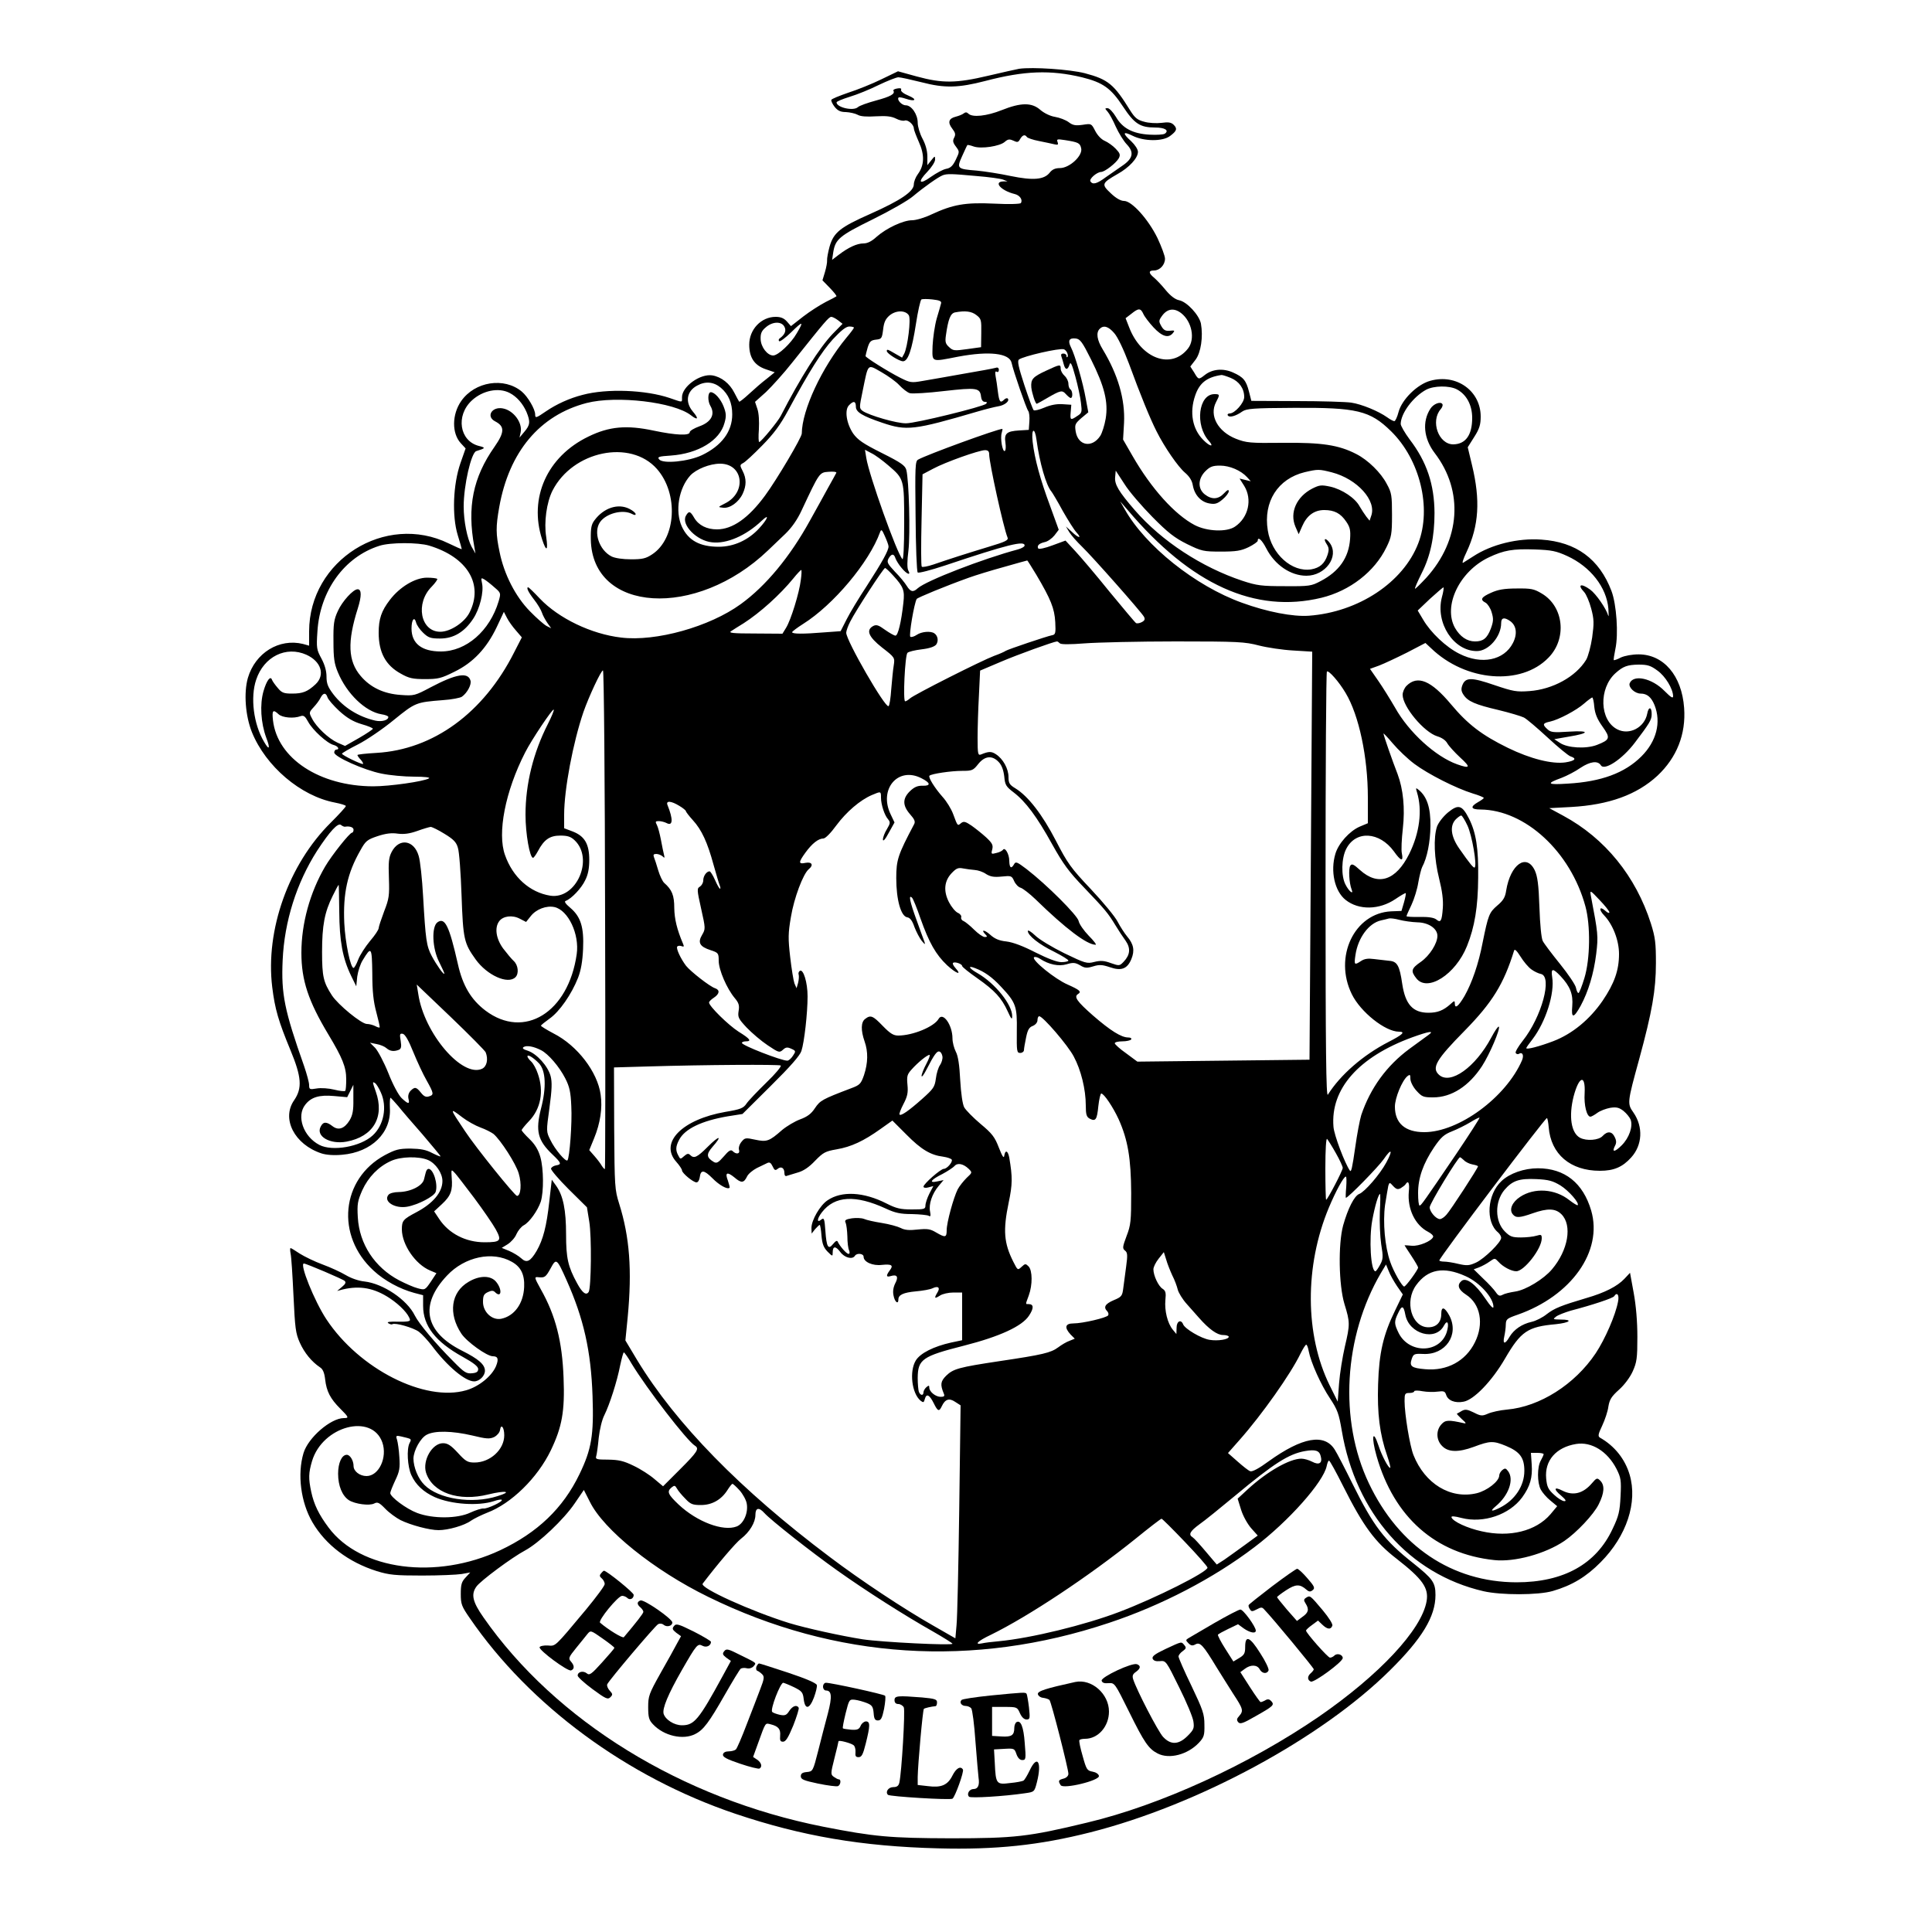 <?xml version="1.0" standalone="no"?>
<!DOCTYPE svg PUBLIC "-//W3C//DTD SVG 20010904//EN"
 "http://www.w3.org/TR/2001/REC-SVG-20010904/DTD/svg10.dtd">
<svg version="1.0" xmlns="http://www.w3.org/2000/svg"
 width="1000pt" height="1000pt" viewBox="0 0 1000 1000"
 preserveAspectRatio="xMidYMid meet">
<g transform="translate(0,1000) scale(0.1,-0.1)"
fill="#000000" stroke="none">
<path d="M5275 9644 c-16 -3 -88 -19 -160 -36 -165 -39 -237 -40 -369 -4 l-98
27 -87 -42 c-47 -23 -124 -54 -171 -69 -46 -16 -86 -32 -87 -37 -2 -5 6 -22
17 -36 16 -20 31 -27 58 -27 20 -1 48 -7 61 -14 15 -9 47 -11 95 -8 54 3 80 0
104 -12 17 -9 37 -13 45 -10 16 6 47 -21 47 -41 0 -7 12 -38 26 -70 30 -66 29
-120 -5 -166 -12 -16 -21 -40 -21 -53 0 -37 -68 -83 -225 -153 -156 -69 -190
-96 -211 -169 -8 -29 -14 -62 -13 -71 1 -10 -4 -37 -11 -61 l-13 -43 38 -39
c21 -22 37 -41 34 -44 -2 -2 -27 -15 -55 -29 -29 -15 -81 -48 -116 -75 l-64
-50 -21 24 c-15 17 -32 24 -58 24 -75 0 -137 -65 -137 -144 0 -67 27 -107 85
-127 l47 -16 -42 -34 c-24 -18 -64 -53 -91 -78 -26 -24 -49 -42 -51 -40 -2 2
-13 23 -25 46 -24 48 -67 82 -114 90 -63 10 -157 -58 -157 -113 0 -29 6 -28
-64 -4 -124 42 -325 50 -451 16 -67 -17 -135 -48 -189 -85 -51 -35 -56 -37
-56 -16 0 27 -38 92 -69 118 -91 76 -243 53 -314 -49 -48 -69 -49 -167 -2
-218 l25 -27 -27 -77 c-38 -110 -44 -272 -14 -371 12 -38 21 -71 21 -73 0 -2
-30 11 -67 29 -328 161 -723 -87 -723 -455 l0 -74 -32 9 c-123 30 -247 -46
-285 -176 -22 -77 -13 -196 21 -281 72 -177 252 -330 429 -364 31 -6 57 -14
57 -18 0 -5 -35 -43 -78 -86 -218 -216 -339 -556 -303 -851 14 -114 32 -176
95 -328 57 -138 61 -195 19 -257 -68 -96 1 -230 141 -276 25 -8 64 -11 107 -7
152 13 255 114 247 242 -1 30 0 54 4 53 3 -2 21 -22 40 -44 18 -23 75 -89 126
-147 50 -59 92 -109 92 -112 0 -3 -19 5 -43 17 -32 17 -59 22 -112 23 -61 0
-78 -5 -133 -34 -227 -123 -256 -417 -58 -598 56 -52 136 -95 210 -115 l46
-12 0 -55 c0 -104 64 -186 205 -264 56 -31 80 -50 80 -63 0 -14 -8 -20 -32
-22 -29 -3 -41 5 -95 60 -95 95 -180 197 -201 239 -40 82 -164 165 -260 176
-31 3 -70 17 -97 33 -25 15 -79 40 -120 55 -41 15 -94 41 -118 56 -24 16 -45
29 -48 29 -3 0 -3 -12 0 -28 4 -15 10 -113 15 -217 8 -170 11 -196 33 -245 24
-53 61 -98 104 -127 15 -9 23 -28 27 -63 7 -62 27 -100 78 -151 45 -45 46 -49
19 -49 -68 0 -185 -101 -209 -181 -33 -110 -14 -255 46 -358 68 -117 187 -207
333 -253 65 -20 96 -23 235 -23 88 0 180 4 205 8 l44 8 -24 -26 c-21 -22 -25
-37 -25 -85 0 -53 4 -64 47 -126 310 -452 814 -823 1374 -1012 345 -116 655
-169 1050 -179 298 -8 524 16 788 83 556 141 1195 486 1550 838 167 165 236
279 236 390 0 65 -14 84 -114 164 -152 120 -207 193 -316 413 -39 79 -80 158
-91 175 -53 86 -168 66 -343 -60 -49 -36 -84 -55 -95 -51 -9 3 -38 26 -65 50
l-50 44 60 68 c116 131 265 342 315 446 13 26 26 47 30 47 4 0 10 -16 13 -34
11 -58 63 -174 110 -244 39 -59 46 -79 61 -167 72 -427 349 -742 733 -831 91
-21 284 -21 359 1 100 29 174 74 248 149 135 136 192 310 150 453 -24 81 -78
149 -154 192 -11 7 -9 18 12 62 14 30 29 74 32 99 6 36 16 52 55 87 28 25 57
64 71 95 21 47 24 68 24 178 0 81 -7 162 -19 228 l-19 104 -29 -31 c-37 -39
-101 -72 -198 -100 -128 -38 -164 -52 -204 -83 -21 -17 -56 -35 -79 -40 -49
-11 -91 -39 -114 -78 -23 -40 -36 -38 -27 2 4 18 8 46 8 63 1 27 6 31 61 50
279 98 442 329 381 539 -42 143 -137 219 -276 219 -71 0 -146 -26 -188 -66
-75 -69 -84 -212 -18 -266 9 -8 16 -20 16 -28 0 -23 -87 -108 -130 -128 -35
-16 -47 -17 -91 -7 -28 7 -61 12 -75 12 -13 0 -24 3 -24 6 0 15 549 740 557
737 3 -2 7 -23 9 -47 11 -140 112 -226 265 -226 72 0 117 19 162 69 58 64 63
158 12 232 -33 47 -33 50 30 279 66 243 86 355 86 495 0 103 -3 132 -26 205
-78 244 -237 441 -454 558 l-72 39 113 6 c195 11 340 63 447 162 100 94 148
215 138 351 -12 167 -106 277 -236 277 -33 0 -71 -7 -91 -16 -18 -10 -35 -15
-37 -14 -2 2 2 28 8 57 17 78 6 232 -20 301 -63 166 -183 254 -363 266 -121 9
-259 -25 -353 -87 -22 -14 -45 -29 -52 -33 -7 -4 1 21 18 56 64 137 72 268 28
450 l-22 92 34 54 c27 42 33 64 33 105 0 133 -126 223 -261 185 -67 -18 -147
-97 -164 -161 -7 -27 -17 -48 -22 -48 -5 0 -22 9 -37 20 -45 32 -132 68 -186
76 -27 4 -154 8 -283 8 l-234 1 -12 47 c-15 59 -29 76 -83 100 -51 23 -107 18
-146 -13 -32 -25 -33 -25 -55 13 l-20 31 27 35 c28 37 40 119 28 187 -9 44
-72 113 -113 121 -20 4 -44 22 -69 52 -21 26 -49 55 -61 65 -29 24 -29 37 0
37 30 0 57 29 57 61 0 14 -18 62 -39 107 -48 98 -133 192 -173 192 -17 0 -42
14 -69 40 -49 46 -47 52 35 99 61 34 106 83 106 115 0 13 -15 36 -35 55 -47
42 -44 54 8 28 58 -29 155 -30 193 -1 35 26 39 38 19 58 -13 13 -28 15 -64 10
-25 -3 -66 -1 -89 6 -35 9 -48 20 -72 58 -84 136 -114 161 -235 193 -78 20
-270 33 -340 23z m325 -44 c109 -27 150 -56 213 -152 58 -88 88 -108 165 -108
52 0 75 -15 51 -32 -8 -5 -43 -7 -79 -5 -87 5 -140 33 -174 92 -15 25 -34 45
-43 45 -15 0 -15 -1 0 -18 9 -10 28 -45 42 -77 15 -33 40 -74 57 -92 39 -41
33 -73 -23 -111 -22 -15 -60 -42 -85 -59 -47 -35 -68 -40 -80 -22 -8 13 33 48
55 49 19 0 78 46 92 71 9 18 6 26 -16 49 -15 16 -41 34 -57 41 -17 7 -37 28
-49 51 -20 39 -20 39 -65 32 -37 -5 -51 -3 -73 14 -15 11 -46 23 -70 27 -25 4
-56 19 -76 36 -44 39 -100 39 -200 -1 -78 -31 -152 -39 -173 -18 -8 8 -15 8
-24 1 -7 -6 -26 -13 -41 -17 -37 -9 -43 -30 -18 -62 16 -21 18 -30 10 -46 -9
-16 -7 -26 9 -47 19 -26 19 -26 -1 -68 -15 -31 -27 -43 -50 -47 -16 -3 -51
-22 -78 -41 -61 -44 -72 -29 -19 26 22 23 40 51 40 63 0 20 -1 20 -20 -4 l-20
-25 0 45 c0 29 -9 62 -25 92 -14 26 -25 63 -25 83 0 43 -32 90 -62 90 -21 0
-47 29 -37 40 3 3 20 0 37 -6 50 -17 62 -4 14 16 -25 10 -41 23 -38 30 3 8 -4
10 -20 7 -13 -2 -22 -7 -20 -11 11 -17 -15 -31 -89 -51 -44 -12 -87 -27 -95
-35 -24 -21 -110 -1 -110 25 0 5 30 17 68 29 37 11 104 38 150 61 46 22 92 40
102 40 11 0 65 -12 121 -26 119 -31 190 -29 329 7 202 53 337 58 500 19z
m-285 -309 c3 -5 31 -15 63 -21 31 -6 67 -14 80 -17 18 -4 21 -2 16 12 -6 15
-2 16 37 10 70 -11 79 -15 85 -42 10 -38 -60 -103 -110 -103 -24 0 -40 -7 -53
-24 -29 -36 -85 -41 -202 -17 -56 12 -134 24 -175 28 -103 8 -105 11 -76 75
13 29 25 55 27 57 1 2 16 -1 32 -7 39 -14 137 1 162 24 16 14 24 15 44 6 21
-10 26 -9 35 8 12 21 25 26 35 11z m-262 -202 c65 -5 128 -14 140 -19 l22 -9
-22 0 c-53 -2 -11 -48 58 -65 27 -6 44 -30 33 -47 -3 -5 -61 -7 -138 -3 -150
7 -213 -4 -325 -56 -35 -17 -80 -30 -100 -30 -46 0 -133 -41 -183 -85 -26 -24
-48 -35 -69 -35 -33 0 -77 -20 -128 -59 l-34 -26 6 40 c11 67 32 85 205 170
89 44 184 98 210 121 51 43 128 98 152 107 22 8 44 8 173 -4z m-182 -659 c-2
-8 -12 -44 -23 -80 -10 -36 -19 -99 -21 -140 -2 -87 -11 -84 133 -56 160 30
265 18 276 -32 9 -43 76 -236 86 -249 5 -6 8 -31 6 -55 l-3 -43 -50 -3 c-65
-4 -78 -16 -71 -63 3 -21 2 -40 -3 -43 -12 -8 -25 67 -16 94 3 11 5 20 3 20
-25 0 -390 -133 -436 -159 -15 -8 -16 -36 -13 -293 1 -155 6 -287 11 -291 4
-5 68 12 141 36 322 108 417 132 412 102 -1 -5 -16 -14 -35 -19 -180 -48 -475
-162 -518 -201 -24 -22 -37 -19 -57 13 -9 15 -36 48 -61 73 -38 41 -43 49 -33
68 15 26 28 27 36 1 4 -11 18 -34 32 -50 27 -33 50 -41 34 -12 -6 11 -6 49 1
102 10 85 3 365 -11 418 -6 22 -26 37 -126 87 -98 49 -125 68 -149 101 -35 52
-46 123 -21 147 23 24 35 21 35 -8 0 -28 33 -48 136 -83 127 -43 163 -39 494
58 41 12 89 24 107 27 33 5 61 28 49 40 -3 4 -12 1 -18 -5 -20 -20 -26 -14
-33 41 -3 28 -9 65 -12 81 -3 19 -2 26 6 22 6 -4 11 0 11 9 0 11 -6 15 -17 11
-10 -3 -85 -17 -168 -31 -82 -15 -177 -31 -211 -37 -57 -10 -63 -9 -115 17
-65 33 -179 105 -179 112 0 3 5 23 11 44 10 32 17 38 43 41 29 3 31 6 37 52 4
37 12 55 33 73 33 28 83 28 100 1 12 -19 -6 -164 -24 -199 l-11 -20 -35 20
c-39 23 -44 25 -44 14 0 -13 65 -53 84 -53 26 0 46 59 67 194 10 66 23 122 28
126 6 3 32 3 58 0 36 -4 47 -9 44 -20z m1047 -55 c6 -14 30 -45 53 -70 44 -47
77 -57 100 -29 11 13 9 15 -16 12 -22 -2 -32 3 -44 24 -14 25 -14 29 5 55 27
36 62 40 98 12 56 -44 73 -135 35 -183 -86 -110 -243 -53 -305 111 l-18 46 30
23 c37 30 48 30 62 -1z m-864 -6 c25 -19 26 -26 25 -93 l-1 -73 -72 -10 c-65
-9 -73 -9 -93 10 -19 17 -22 27 -17 61 12 86 24 114 47 119 52 10 86 6 111
-14z m-716 -27 l23 -18 -51 -52 c-68 -71 -166 -225 -269 -425 -15 -29 -98
-130 -111 -135 -4 -1 -5 28 -2 66 2 41 0 84 -8 106 l-12 36 57 51 c30 29 92
97 136 153 169 212 189 236 202 236 6 0 22 -8 35 -18z m-278 -33 c11 -20 3
-41 -25 -61 -5 -4 -6 -10 -2 -14 4 -4 32 17 62 46 61 60 67 59 29 -5 -30 -53
-97 -115 -122 -115 -30 0 -64 44 -65 85 -1 29 5 43 27 61 34 30 81 32 96 3z
m360 -5 c0 -3 -17 -26 -39 -52 -127 -154 -230 -374 -231 -496 0 -20 -129 -238
-190 -321 -86 -117 -169 -175 -249 -175 -53 0 -95 21 -118 60 -20 35 -28 37
-43 10 -25 -46 56 -129 135 -137 76 -9 176 34 258 112 42 40 32 10 -14 -40
-56 -61 -131 -95 -209 -95 -98 0 -158 33 -191 105 -36 79 -16 198 44 264 31
33 101 61 154 61 121 0 139 -150 25 -206 -37 -19 -37 -19 -9 -22 35 -4 80 28
101 72 20 43 20 79 0 118 -15 29 -15 32 2 41 11 5 55 46 99 91 60 61 94 107
134 181 110 204 174 305 232 369 43 46 68 66 85 66 13 0 24 -3 24 -6z m1347
-28 c18 -20 48 -83 76 -157 60 -164 110 -286 143 -351 41 -82 112 -185 148
-215 22 -19 36 -40 40 -65 9 -51 43 -87 87 -94 28 -5 41 -1 67 21 18 15 32 34
32 42 0 11 -7 8 -25 -11 -29 -31 -63 -33 -99 -5 -37 29 -36 81 3 120 24 24 38
29 76 29 50 0 108 -25 140 -60 l19 -21 -29 7 -29 7 24 -38 c43 -70 22 -164
-48 -211 -43 -29 -144 -25 -208 8 -103 54 -225 189 -322 358 l-49 85 5 86 c6
122 -31 249 -110 380 -30 49 -36 87 -16 107 20 20 45 13 75 -22z m-120 -136
c70 -140 90 -221 76 -307 -6 -35 -19 -75 -28 -89 -42 -64 -114 -52 -127 21 -6
37 -4 42 29 71 l36 30 -13 70 c-14 81 -56 227 -77 267 -17 34 -9 49 25 45 23
-3 34 -18 79 -108z m-123 33 c4 -9 4 -18 1 -21 -3 -3 -5 0 -5 6 0 7 -7 12 -16
12 -11 0 -14 -5 -10 -16 3 -9 9 -27 12 -40 8 -30 20 -31 30 -1 5 17 12 4 30
-62 13 -47 26 -108 29 -136 6 -48 5 -53 -19 -68 -35 -24 -38 -22 -34 21 l3 37
-46 3 c-29 2 -62 -4 -94 -18 -26 -11 -51 -17 -55 -13 -4 4 -26 63 -48 130 -31
95 -37 124 -28 132 21 17 211 61 233 53 6 -2 14 -11 17 -19z m-869 -167 c17
-18 41 -37 54 -41 13 -4 93 1 178 11 168 19 186 17 191 -30 2 -16 9 -26 20
-26 10 0 13 -3 6 -10 -15 -15 -364 -101 -414 -101 -48 -1 -192 41 -225 64 -18
14 -18 16 0 103 30 146 23 140 97 98 35 -20 77 -50 93 -68z m1715 38 c44 -18
70 -55 70 -99 0 -30 -49 -85 -75 -85 -9 0 -13 -5 -10 -10 8 -13 41 -4 75 20
22 15 55 18 267 19 326 2 394 -14 503 -121 150 -147 211 -398 141 -580 -78
-203 -310 -356 -566 -375 -83 -6 -217 20 -346 67 -242 87 -502 295 -608 485
l-23 40 39 -45 c328 -387 660 -537 1003 -454 147 36 275 135 336 261 26 53 29
68 29 168 0 100 -2 115 -27 160 -30 58 -97 124 -158 155 -91 47 -179 60 -379
58 -172 -2 -190 0 -244 21 -93 37 -139 120 -103 189 21 40 20 42 -8 42 -83 0
-102 -161 -29 -242 30 -34 5 -30 -29 5 -56 56 -72 142 -42 229 22 66 61 96
136 107 4 1 26 -6 48 -15z m-2639 -51 c40 -34 59 -79 59 -138 0 -89 -55 -162
-157 -211 -70 -33 -201 -46 -221 -22 -11 13 -3 16 60 20 142 10 254 78 278
169 10 35 9 50 -5 86 -15 38 -46 73 -66 73 -16 0 -17 -46 -2 -71 26 -44 4 -84
-58 -106 -27 -10 -49 -23 -49 -30 0 -19 -72 -16 -186 8 -141 30 -231 22 -339
-31 -213 -103 -309 -317 -239 -532 22 -67 32 -60 21 14 -12 74 2 178 33 239
105 205 403 267 540 112 113 -128 100 -360 -24 -442 -33 -22 -51 -26 -110 -26
-43 0 -83 6 -101 15 -64 33 -95 126 -59 178 32 45 117 67 165 42 13 -7 19 -7
19 -1 0 6 -14 18 -32 27 -58 30 -133 6 -181 -59 -16 -21 -20 -40 -19 -99 7
-380 545 -413 917 -57 22 21 63 60 90 86 33 32 62 73 85 123 91 194 91 195
139 198 24 2 41 0 40 -5 -2 -4 -21 -39 -43 -78 -21 -38 -63 -115 -94 -170
-103 -187 -228 -338 -358 -432 -161 -117 -439 -195 -619 -173 -154 18 -323 99
-421 202 -30 32 -57 58 -60 58 -11 0 -1 -23 30 -63 19 -24 37 -55 41 -68 4
-13 17 -37 28 -53 l20 -28 -24 12 c-13 7 -52 41 -86 76 -75 76 -134 192 -157
306 -20 95 -20 131 -2 233 51 287 210 476 452 539 155 40 454 5 541 -64 36
-28 41 -17 9 20 -41 49 -32 105 22 134 43 24 86 20 123 -11z m3809 -8 c50 -26
80 -81 80 -148 0 -89 -34 -136 -98 -137 -76 0 -119 120 -65 182 8 9 12 21 9
26 -9 16 -46 2 -62 -23 -44 -67 -35 -155 22 -230 151 -197 133 -450 -43 -645
-31 -33 -57 -59 -59 -57 -2 2 13 37 34 79 46 90 67 191 67 313 -1 148 -40 265
-129 381 -25 34 -46 70 -46 80 1 55 64 140 132 177 40 21 119 22 158 2z
m-4902 -19 c37 -19 68 -55 87 -98 21 -51 19 -68 -11 -103 l-25 -30 6 28 c10
49 -37 113 -92 123 -57 11 -89 -42 -40 -67 50 -26 49 -56 -3 -131 -112 -159
-143 -312 -105 -518 l6 -35 -20 35 c-23 43 -41 133 -41 209 0 109 39 278 65
286 49 15 50 18 13 27 -100 26 -120 157 -36 235 56 52 139 69 196 39z m2727
-243 c16 -119 50 -236 77 -267 5 -6 32 -51 59 -101 28 -49 60 -100 72 -112 29
-32 9 -29 -26 5 l-30 27 18 -30 c10 -16 40 -50 66 -75 53 -51 305 -336 320
-362 7 -13 4 -20 -11 -28 -11 -6 -25 -8 -30 -5 -5 3 -66 76 -137 162 -70 87
-150 181 -178 211 l-50 54 -68 -25 c-37 -14 -70 -21 -73 -16 -8 14 3 26 33 33
16 3 38 19 51 35 l22 29 -45 124 c-51 137 -80 244 -90 331 -8 70 11 79 20 10z
m-767 -132 c82 -70 82 -71 82 -298 0 -123 -4 -193 -9 -187 -28 27 -173 435
-187 523 l-7 43 34 -18 c19 -9 58 -38 87 -63z m522 57 c0 -43 74 -380 95 -430
6 -14 -10 -22 -97 -48 -112 -34 -203 -63 -287 -92 -30 -10 -57 -15 -60 -11 -4
4 -4 114 -1 243 l5 235 55 29 c63 34 235 95 268 96 16 0 22 -6 22 -22z m1774
-93 c131 -34 233 -147 203 -226 l-8 -24 -17 21 c-9 12 -24 35 -34 52 -23 44
-91 89 -152 103 -47 10 -56 9 -94 -10 -81 -42 -118 -124 -87 -197 l17 -39 18
41 c24 56 63 84 114 84 53 0 85 -17 114 -60 20 -29 23 -45 20 -90 -7 -97 -57
-168 -153 -218 -47 -25 -58 -27 -185 -26 -120 0 -144 3 -220 28 -210 70 -417
205 -556 365 -84 97 -106 134 -102 172 l3 33 45 -69 c24 -39 90 -115 145 -171
81 -82 115 -108 179 -140 76 -37 85 -39 175 -39 80 0 104 4 144 23 26 13 47
28 47 33 0 24 22 4 44 -39 44 -86 126 -142 208 -142 98 0 170 99 122 168 -21
30 -38 28 -18 -3 13 -20 14 -30 5 -58 -15 -45 -40 -66 -84 -74 -100 -16 -206
79 -225 202 -24 148 52 267 191 301 69 16 74 16 141 -1z m-2295 -383 c1 -20
-32 -80 -112 -204 -41 -62 -88 -140 -105 -174 l-31 -61 -83 -6 c-110 -9 -168
-9 -168 1 1 4 26 23 56 42 158 99 343 320 399 475 6 17 10 15 25 -20 10 -22
19 -46 19 -53z m-2378 4 c199 -60 283 -201 209 -347 -26 -51 -99 -99 -151 -99
-103 0 -131 148 -44 234 18 19 31 37 28 40 -4 3 -27 6 -53 6 -61 0 -141 -48
-192 -115 -44 -57 -58 -99 -58 -170 0 -102 36 -169 115 -212 42 -24 62 -28
126 -28 67 0 83 4 151 38 97 47 167 122 219 231 l37 79 16 -31 c9 -18 30 -47
47 -66 l30 -35 -40 -78 c-158 -313 -418 -503 -713 -520 -54 -3 -98 -8 -98 -11
0 -3 7 -14 17 -24 9 -10 14 -20 12 -22 -5 -5 -109 45 -109 53 0 3 37 25 83 48
45 23 129 80 186 127 111 90 114 91 252 102 47 3 92 12 100 18 28 20 51 64 44
84 -13 44 -74 34 -205 -35 -83 -44 -87 -45 -156 -40 -88 6 -157 39 -207 98
-66 77 -70 177 -15 350 20 64 20 99 -1 99 -23 0 -80 -63 -102 -112 -21 -45
-24 -68 -23 -158 0 -86 4 -115 23 -160 46 -111 142 -203 225 -217 20 -3 36 -9
36 -14 0 -17 -34 -26 -67 -19 -88 20 -166 69 -218 137 -28 37 -35 55 -35 91 0
29 -9 61 -26 93 -25 46 -27 54 -21 141 13 211 140 386 321 443 55 18 200 18
257 1z m5891 -54 c120 -55 204 -162 213 -273 2 -30 2 -45 -1 -35 -11 37 -63
112 -93 134 -48 35 -69 27 -31 -13 10 -11 27 -50 36 -85 15 -56 15 -76 5 -150
-7 -46 -21 -98 -31 -115 -54 -88 -173 -153 -293 -162 -68 -5 -84 -2 -182 31
-119 41 -150 41 -166 -1 -7 -19 -6 -31 6 -49 22 -34 61 -51 181 -79 58 -14
118 -32 132 -39 15 -8 70 -55 123 -104 53 -49 106 -93 118 -97 34 -11 24 -23
-26 -31 -69 -10 -181 18 -298 75 -135 66 -208 122 -295 226 -103 123 -173 152
-230 95 -11 -11 -20 -32 -20 -46 0 -62 111 -194 179 -215 24 -7 44 -21 52 -36
8 -14 38 -47 67 -74 56 -51 52 -59 -16 -35 -112 40 -250 166 -321 293 -25 43
-64 106 -87 139 l-43 62 47 17 c26 10 90 40 144 67 l96 50 29 -27 c179 -173
466 -196 608 -49 97 99 79 265 -35 332 -40 24 -55 27 -130 26 -64 0 -97 -6
-132 -22 -52 -23 -59 -36 -28 -52 10 -6 25 -28 31 -50 10 -33 9 -47 -5 -85
-19 -49 -39 -65 -81 -65 -42 0 -78 25 -104 70 -63 113 23 293 175 365 78 37
124 45 239 41 86 -3 110 -8 167 -34z m-2748 -97 c75 -127 94 -174 98 -245 3
-58 1 -65 -17 -68 -29 -6 -228 -73 -240 -81 -5 -4 -32 -16 -60 -26 -64 -24
-413 -200 -435 -220 -9 -8 -20 -15 -25 -15 -12 0 -1 238 12 251 6 6 39 14 73
18 42 5 67 14 76 25 13 19 8 46 -10 58 -19 13 -66 9 -91 -8 -13 -9 -28 -13
-33 -10 -9 5 20 175 33 196 5 7 147 66 270 110 33 12 114 37 180 55 66 19 121
34 122 34 1 1 22 -33 47 -74z m-741 -4 c54 -59 60 -77 53 -140 -11 -101 -28
-171 -41 -171 -7 0 -31 14 -54 30 -34 25 -45 28 -61 20 -39 -21 -25 -56 46
-112 66 -51 66 -52 60 -92 -4 -23 -9 -78 -13 -124 -3 -45 -9 -85 -14 -87 -17
-11 -219 339 -219 380 0 9 9 35 21 58 28 56 172 277 180 277 4 0 23 -18 42
-39z m-478 -23 c-8 -67 -51 -206 -76 -247 l-19 -31 -142 1 c-115 0 -139 3
-124 12 10 7 39 25 65 41 84 54 188 147 258 233 19 24 38 43 40 43 3 0 2 -24
-2 -52z m-1586 -38 c34 -29 34 -30 22 -72 -46 -154 -168 -260 -299 -260 -99 0
-152 41 -152 119 0 46 15 65 24 30 3 -12 19 -36 36 -52 27 -26 39 -30 88 -30
70 0 126 34 171 102 34 51 56 139 46 184 -6 28 -5 30 12 20 10 -6 33 -24 52
-41z m4904 -52 c-34 -133 61 -278 181 -278 61 0 126 75 126 145 0 28 16 32 47
10 32 -23 38 -66 14 -113 -46 -90 -162 -114 -277 -56 -69 34 -149 110 -188
177 l-28 47 63 60 c35 32 67 59 70 60 3 0 0 -24 -8 -52z m-1977 -238 c6 -6 53
-6 129 0 66 5 278 10 471 10 323 0 357 -2 430 -21 43 -11 123 -23 178 -26 l98
-6 -7 -1056 -7 -1056 -445 -5 -446 -5 -58 43 c-33 23 -59 47 -59 52 0 6 18 10
39 10 22 0 43 5 46 10 3 6 -3 10 -15 10 -36 0 -92 35 -183 114 -83 73 -100 97
-77 111 19 12 9 21 -54 49 -65 28 -187 127 -174 141 4 4 18 1 30 -7 47 -31 98
-41 139 -29 33 10 44 9 69 -5 24 -15 35 -16 68 -6 32 10 47 9 86 -4 60 -21 91
-9 112 42 18 44 12 77 -22 117 -14 17 -36 51 -49 76 -13 26 -75 101 -138 168
-105 111 -121 134 -182 252 -70 135 -143 230 -210 271 -30 18 -35 27 -35 58 0
43 -28 94 -65 118 -24 16 -38 15 -77 -1 -16 -6 -18 1 -18 86 0 52 3 151 7 221
l6 127 106 45 c91 39 275 105 292 106 3 0 9 -4 15 -10z m-3900 -59 c77 -35 98
-105 47 -153 -41 -38 -66 -48 -121 -48 -43 0 -54 4 -75 30 -14 16 -27 35 -29
41 -8 24 -28 -3 -44 -58 -20 -69 -14 -165 14 -241 22 -57 16 -69 -11 -22 -55
92 -72 231 -41 322 40 120 155 176 260 129z m6993 -82 c41 -29 80 -94 81 -132
0 -14 -11 -7 -44 26 -65 67 -162 88 -181 40 -7 -21 27 -53 57 -53 33 0 55 -18
72 -60 35 -89 10 -187 -68 -265 -86 -86 -208 -131 -381 -141 -107 -7 -115 0
-32 30 26 10 71 33 98 52 50 33 89 38 105 13 18 -30 111 31 176 117 75 99 87
118 87 146 1 40 -16 43 -23 4 -14 -72 -93 -113 -155 -81 -92 47 -97 212 -9
291 39 35 61 43 119 44 47 0 63 -5 98 -31z m-5447 -1286 c2 -709 1 -1290 -1
-1293 -2 -3 -8 4 -15 14 -6 11 -23 34 -38 51 l-28 32 25 61 c32 78 44 157 34
226 -16 117 -120 254 -244 317 -36 19 -65 37 -65 40 0 3 20 19 45 37 51 36
113 125 147 211 15 39 23 84 26 149 5 113 -12 167 -66 213 -25 21 -33 33 -24
36 30 11 82 66 101 107 15 29 21 62 21 105 0 83 -24 123 -85 147 l-45 17 0 70
c0 131 46 374 100 532 28 80 91 215 101 215 5 0 10 -579 11 -1287z m3833 1170
c69 -115 115 -332 115 -541 l0 -133 -43 -18 c-52 -23 -109 -86 -125 -140 -27
-90 -4 -194 53 -239 68 -54 174 -52 257 4 28 19 52 33 54 31 2 -2 -2 -23 -9
-48 l-13 -44 -53 -2 c-191 -9 -299 -236 -204 -429 45 -92 173 -194 244 -194
35 0 20 -15 -54 -53 -132 -68 -249 -170 -314 -273 -9 -15 -12 222 -12 1082 0
606 3 1104 7 1108 8 9 63 -53 97 -111z m-5270 -22 c3 -11 31 -43 61 -71 41
-37 72 -55 115 -68 32 -9 59 -20 59 -24 0 -3 -32 -25 -72 -48 l-72 -41 -39 17
c-46 21 -110 81 -132 125 -16 30 -16 32 8 58 13 14 30 36 36 49 14 27 28 28
36 3z m6557 -50 c4 -36 15 -63 42 -101 43 -60 40 -69 -29 -96 -56 -21 -151
-16 -191 11 l-29 19 74 13 c111 18 112 33 2 26 -79 -5 -94 -4 -111 12 -28 25
-25 32 13 40 45 10 136 58 177 94 19 17 38 30 41 31 4 0 9 -22 11 -49z m-5416
-88 c-76 -149 -116 -311 -116 -470 0 -99 22 -223 39 -223 4 0 15 16 25 34 32
61 62 81 116 81 37 0 54 -5 74 -24 102 -96 9 -308 -126 -287 -106 17 -194 96
-234 210 -41 113 1 330 104 531 32 64 142 228 148 222 3 -3 -11 -36 -30 -74z
m-1394 50 c20 -18 78 -23 113 -10 17 6 24 0 40 -29 23 -43 99 -112 132 -120
23 -6 33 -24 13 -24 -5 0 -10 -7 -10 -15 0 -22 154 -91 244 -109 43 -9 119
-16 170 -16 56 0 85 -4 76 -9 -28 -16 -203 -41 -289 -41 -277 1 -495 144 -518
341 -6 53 0 59 29 32z m5879 -257 c71 -53 215 -126 302 -153 31 -9 57 -20 57
-23 0 -3 -14 -13 -30 -22 -42 -24 -37 -38 13 -38 231 -2 466 -218 543 -501 27
-99 25 -272 -5 -371 -13 -43 -27 -78 -31 -78 -4 0 -10 12 -13 28 -3 15 -40 70
-82 122 -42 52 -83 106 -90 120 -7 15 -14 83 -17 175 -4 118 -10 159 -24 190
-43 90 -126 31 -148 -104 -5 -35 -15 -52 -46 -78 -42 -36 -47 -49 -76 -192
-21 -110 -55 -208 -94 -277 -32 -54 -50 -68 -50 -37 0 14 -3 14 -22 -4 -37
-33 -67 -45 -114 -45 -81 0 -120 43 -136 149 -14 96 -26 117 -68 120 -19 2
-54 6 -78 9 -30 4 -49 2 -67 -10 -35 -23 -37 -21 -29 32 13 88 69 164 132 178
15 3 33 8 41 10 7 2 32 -1 54 -7 23 -6 65 -12 94 -13 57 -1 103 -32 103 -70 0
-39 -40 -102 -85 -134 -51 -35 -54 -48 -24 -86 57 -73 203 20 262 167 40 99
57 203 58 354 2 152 -11 233 -47 305 -36 71 -55 77 -109 33 -26 -22 -49 -52
-57 -73 -19 -57 -15 -167 11 -270 16 -64 22 -111 19 -152 -5 -68 -11 -78 -34
-59 -11 9 -40 14 -86 13 -37 -1 -68 1 -68 4 0 3 12 30 26 59 14 30 30 82 35
115 6 34 15 70 20 80 26 48 42 130 43 213 1 94 -18 151 -60 186 -16 13 -17 12
-10 -11 29 -94 14 -211 -40 -320 -69 -138 -161 -168 -255 -83 -33 30 -42 34
-50 22 -10 -15 -6 -90 7 -123 12 -30 -14 -10 -32 26 -23 44 -21 136 4 184 49
97 172 90 247 -13 36 -51 50 -54 41 -10 -4 17 -1 75 5 128 12 106 2 204 -27
282 -27 69 -73 201 -73 210 -1 4 21 -19 48 -51 27 -32 77 -80 112 -106z
m-2151 9 c15 -16 24 -41 28 -74 4 -44 9 -52 48 -82 62 -47 121 -126 200 -269
57 -102 86 -142 166 -225 109 -114 123 -131 162 -195 15 -25 38 -60 52 -79 27
-39 24 -73 -10 -109 -21 -22 -23 -22 -66 -7 -35 13 -54 14 -86 6 -38 -10 -47
-7 -155 45 -63 31 -131 72 -151 92 -21 20 -38 30 -38 23 0 -23 59 -70 136
-107 41 -21 74 -41 74 -46 0 -4 -16 -8 -36 -8 -23 0 -70 18 -134 50 -64 33
-117 53 -151 57 -38 4 -61 14 -85 36 -31 27 -49 26 -22 -1 9 -9 8 -12 -5 -12
-9 0 -34 17 -55 38 -21 21 -46 41 -55 45 -9 3 -14 12 -12 19 3 7 -5 18 -17 23
-13 6 -33 30 -46 55 -30 58 -25 111 15 152 23 24 33 28 58 23 17 -3 44 -7 60
-8 17 -1 44 -10 59 -21 23 -14 41 -17 81 -13 49 5 52 4 64 -23 7 -16 22 -32
34 -35 12 -4 47 -31 77 -60 156 -152 266 -235 311 -235 6 0 -10 21 -36 47 -25
26 -49 60 -52 76 -6 29 -165 188 -270 269 -49 37 -56 40 -64 25 -15 -26 -24
-20 -25 17 0 36 -23 74 -33 57 -4 -5 -19 -13 -34 -16 -26 -7 -28 -6 -21 19 5
22 0 32 -32 62 -22 20 -56 47 -76 61 -31 21 -40 23 -53 13 -19 -16 -18 -17
-41 45 -10 28 -35 68 -55 90 -40 45 -76 102 -68 110 10 10 112 25 168 25 52 0
58 2 84 35 34 43 73 47 107 10z m-401 -83 c48 -24 50 -40 7 -39 -27 1 -44 -7
-66 -28 -39 -38 -39 -74 0 -119 24 -27 29 -39 21 -53 -83 -157 -92 -183 -92
-278 0 -112 24 -198 57 -203 14 -2 26 -17 37 -50 10 -26 27 -58 38 -72 17 -20
19 -21 14 -5 -4 11 -23 62 -41 113 -35 96 -43 135 -23 115 5 -5 25 -53 43
-106 45 -127 80 -188 138 -243 48 -44 80 -55 43 -14 -10 11 -16 23 -12 26 8 8
47 -5 47 -16 0 -5 35 -33 78 -63 91 -64 126 -102 158 -172 18 -40 23 -45 23
-25 1 59 -88 170 -178 222 -46 26 -55 43 -14 27 48 -18 89 -47 135 -97 77 -82
83 -101 81 -229 -1 -106 0 -113 18 -113 10 0 19 7 19 15 0 7 5 37 11 65 8 40
16 53 35 60 14 6 24 18 24 30 0 11 4 20 9 20 19 0 149 -151 179 -209 37 -69
62 -169 62 -253 0 -47 4 -59 20 -68 31 -16 38 -6 45 65 4 36 11 65 15 65 14 0
61 -70 90 -133 48 -107 64 -203 65 -382 0 -145 -2 -166 -24 -223 -21 -56 -22
-64 -8 -75 13 -10 14 -23 6 -82 -5 -38 -12 -89 -15 -113 -5 -40 -9 -45 -50
-62 -44 -19 -54 -36 -33 -57 6 -6 8 -16 5 -21 -8 -13 -133 -42 -180 -42 -43 0
-48 -21 -15 -57 l22 -22 -27 -11 c-15 -5 -42 -21 -59 -34 -38 -28 -80 -38
-302 -71 -213 -32 -241 -40 -278 -76 -29 -29 -31 -46 -12 -92 6 -13 2 -17 -16
-17 -26 0 -59 26 -59 48 0 12 -3 12 -15 2 -8 -7 -15 -19 -15 -26 0 -19 -16
-18 -24 2 -3 9 -6 41 -6 72 1 96 23 112 240 167 184 47 300 100 336 155 26 39
25 60 -2 60 -17 0 -17 -4 1 45 20 55 19 129 -1 150 -15 15 -18 15 -35 -1 -22
-20 -21 -20 -44 25 -49 97 -54 163 -24 307 20 95 20 131 3 232 -7 37 -21 42
-26 10 -2 -16 -10 -4 -28 42 -21 55 -35 73 -95 123 -38 32 -76 71 -84 85 -9
16 -17 73 -21 142 -4 79 -11 125 -23 147 -9 18 -17 48 -17 68 0 70 -50 140
-72 101 -23 -40 -133 -86 -209 -86 -25 0 -42 11 -80 50 -51 53 -63 58 -91 36
-22 -16 -23 -59 -3 -116 19 -54 18 -111 -3 -175 -16 -45 -21 -51 -67 -68 -150
-57 -160 -63 -187 -103 -19 -29 -39 -44 -77 -58 -27 -10 -69 -35 -93 -55 -66
-58 -79 -63 -139 -50 -50 11 -54 10 -71 -11 -11 -13 -16 -31 -13 -41 7 -22
-14 -26 -33 -7 -9 9 -20 3 -46 -28 -28 -32 -37 -37 -52 -28 -38 23 -39 40 -6
78 53 60 36 61 -24 1 -57 -57 -72 -63 -92 -43 -9 9 -16 7 -31 -6 -19 -17 -20
-17 -30 3 -15 27 -14 47 4 81 29 57 117 99 252 122 l76 12 147 146 c101 100
150 156 158 180 15 45 32 196 32 283 0 72 -22 143 -40 132 -6 -4 -9 -13 -6
-20 2 -7 1 -26 -3 -42 l-8 -28 -11 25 c-5 14 -15 75 -22 136 -11 96 -11 123 4
209 16 97 63 222 92 246 26 21 17 39 -16 33 -38 -8 -38 2 -1 53 34 47 67 73
93 73 10 0 38 28 67 68 52 70 123 131 184 157 47 20 47 20 47 -14 0 -35 18
-91 37 -112 12 -15 11 -21 -6 -50 -12 -19 -21 -43 -21 -54 0 -13 12 0 30 34
l30 54 -20 42 c-63 130 38 249 159 187z m-1253 -143 c19 -11 34 -24 34 -27 0
-4 16 -25 36 -47 46 -50 76 -116 107 -230 14 -49 28 -98 32 -107 4 -10 5 -18
2 -18 -4 0 -15 20 -26 45 -11 25 -24 45 -28 45 -16 0 -33 -24 -33 -47 0 -12
-8 -26 -17 -32 -16 -9 -16 -16 6 -114 23 -103 23 -105 5 -136 -24 -40 -12 -61
44 -79 40 -13 42 -16 42 -55 0 -47 42 -144 83 -193 21 -25 25 -38 20 -67 -5
-32 -1 -40 42 -86 27 -28 75 -69 108 -91 57 -38 61 -40 79 -24 15 14 23 15 43
6 25 -11 25 -13 9 -37 -9 -14 -22 -25 -29 -25 -31 0 -235 79 -235 92 0 4 9 8
20 8 32 0 23 13 -37 50 -53 34 -153 132 -153 151 0 5 11 16 25 25 30 20 32 40
6 49 -26 8 -126 86 -150 116 -28 37 -52 89 -46 99 3 5 13 6 22 3 13 -5 15 -3
8 13 -31 73 -44 127 -45 184 0 66 -12 95 -52 130 -9 8 -23 38 -31 65 -8 28
-18 58 -22 68 -5 13 -2 17 12 17 10 0 25 -6 32 -12 11 -11 12 -9 8 7 -3 11
-10 46 -16 78 -6 31 -15 66 -21 77 -9 17 -8 20 10 20 12 0 30 -5 40 -10 33
-18 35 19 5 93 -10 24 19 22 61 -4z m4080 -103 c23 -50 50 -204 37 -216 -5 -5
-25 19 -80 98 -44 63 -50 118 -18 151 11 11 24 20 28 20 4 1 19 -23 33 -53z
m-5810 -5 c25 4 44 -3 44 -16 0 -8 -4 -15 -8 -15 -12 0 -105 -117 -139 -175
-79 -135 -123 -295 -123 -447 0 -142 36 -250 140 -423 72 -120 92 -168 92
-231 0 -30 -2 -57 -5 -60 -3 -4 -29 -1 -57 6 -28 7 -69 10 -91 6 -36 -6 -39
-5 -39 18 0 13 -12 57 -26 98 -102 289 -119 372 -111 548 9 201 72 400 178
566 66 101 108 147 124 134 7 -6 17 -10 21 -9z m515 -37 c46 -28 61 -43 69
-72 7 -20 15 -131 19 -247 8 -228 13 -247 73 -331 59 -82 167 -131 206 -92 19
19 14 63 -9 84 -11 10 -36 40 -55 65 -37 51 -45 108 -20 141 20 27 68 33 106
13 l33 -17 24 30 c28 36 81 56 123 47 71 -16 130 -140 115 -244 -43 -301 -271
-443 -472 -292 -75 57 -118 129 -143 241 -45 198 -67 244 -106 216 -31 -23
-27 -135 9 -205 15 -30 27 -57 27 -60 -1 -12 -41 45 -65 90 -28 53 -32 84 -45
309 -5 91 -15 185 -23 210 -24 83 -102 94 -140 20 -15 -29 -17 -53 -14 -135 3
-91 1 -106 -25 -173 -15 -40 -28 -79 -28 -86 0 -8 -20 -38 -45 -67 -24 -29
-52 -72 -61 -96 -9 -24 -20 -43 -24 -43 -16 0 -43 131 -48 232 -7 154 16 259
83 376 27 49 35 56 89 74 42 14 73 18 105 13 33 -4 61 0 101 14 30 11 61 20
69 21 7 0 40 -16 72 -36z m-545 -402 c1 -152 17 -241 61 -332 l27 -55 5 50 c4
28 16 66 29 86 44 73 47 68 49 -69 0 -94 6 -147 21 -202 11 -41 19 -76 17 -78
-2 -2 -12 1 -23 7 -12 6 -31 11 -43 11 -28 0 -149 99 -181 148 -44 68 -51 97
-51 225 0 137 13 206 55 290 15 31 29 57 31 57 1 0 2 -62 3 -138z m6574 -4 c0
-6 -9 -3 -20 7 -31 28 -37 8 -7 -23 45 -47 77 -129 77 -200 0 -84 -24 -152
-85 -242 -66 -96 -156 -171 -255 -209 -74 -28 -140 -45 -140 -36 0 3 15 24 33
47 68 90 115 237 101 321 -7 46 3 47 43 5 50 -53 66 -94 61 -155 -6 -66 7 -65
44 2 39 73 67 164 80 268 11 93 10 103 -28 302 -5 29 -3 28 45 -23 28 -29 51
-58 51 -64z m-403 -296 c15 -11 37 -21 48 -23 62 -12 5 -223 -94 -347 -23 -29
-39 -57 -36 -62 4 -6 11 -8 16 -5 19 12 28 -6 17 -33 -83 -192 -328 -372 -506
-372 -99 0 -152 46 -152 132 0 45 37 135 65 158 13 10 15 8 15 -13 0 -15 13
-42 31 -62 29 -32 36 -35 87 -35 95 0 185 58 253 162 40 62 96 194 87 204 -4
3 -21 -22 -39 -56 -82 -154 -212 -247 -271 -193 -39 36 -15 78 133 228 143
146 202 241 256 415 3 10 14 -1 33 -31 16 -26 41 -56 57 -67z m-5413 -429 c14
-36 6 -73 -19 -85 -103 -47 -300 184 -330 387 l-8 49 176 -168 c97 -93 178
-175 181 -183z m4881 91 c-11 -8 -56 -41 -100 -73 -118 -87 -202 -203 -249
-342 -8 -26 -22 -100 -31 -165 -16 -111 -21 -133 -28 -123 -26 37 -82 184 -85
227 -16 195 129 361 408 463 86 31 116 36 85 13z m-5256 -89 c20 -49 51 -116
69 -147 38 -68 39 -75 12 -83 -15 -5 -26 0 -41 19 -24 30 -32 32 -54 10 -10
-11 -14 -25 -11 -40 8 -31 -1 -30 -35 2 -16 15 -46 71 -69 130 -23 57 -54 115
-68 130 l-27 27 34 -7 c19 -3 42 -13 51 -21 18 -16 38 -19 64 -9 12 5 15 15
10 46 -6 35 -5 40 11 37 12 -3 30 -34 54 -94z m662 9 c37 -19 94 -85 125 -146
22 -43 28 -71 31 -143 5 -87 -9 -270 -20 -281 -9 -9 -65 57 -88 105 -22 44
-22 44 -5 167 13 96 14 133 6 164 -14 52 -71 115 -117 131 -26 8 -32 14 -22
20 16 9 51 3 90 -17z m2077 -32 c2 -12 -4 -32 -12 -44 -9 -12 -19 -44 -22 -71
-6 -44 -13 -53 -71 -105 -70 -62 -109 -89 -117 -81 -3 3 6 27 20 54 21 40 25
60 21 100 -4 44 -2 54 22 80 31 35 80 75 92 75 5 0 -3 -21 -16 -46 -14 -26
-25 -54 -25 -63 1 -9 12 7 26 34 39 76 54 97 67 92 7 -2 13 -13 15 -25z
m-2088 -36 c35 -38 39 -124 10 -235 -29 -115 -17 -164 60 -237 46 -44 48 -51
18 -56 -12 -2 -23 -9 -26 -16 -2 -7 39 -55 91 -107 l95 -94 12 -74 c13 -78 10
-343 -3 -364 -13 -20 -33 -5 -60 45 -47 86 -57 130 -57 252 0 127 -15 201 -51
252 l-23 32 -13 -114 c-14 -128 -32 -196 -65 -254 -33 -56 -52 -65 -80 -39
-13 12 -41 29 -62 38 l-39 16 31 19 c17 11 38 34 45 52 8 18 25 39 38 46 30
16 72 76 88 122 16 52 15 170 -2 231 -11 38 -28 66 -57 94 -22 21 -40 42 -40
45 0 4 17 25 38 47 61 63 78 154 46 245 -8 25 -24 54 -35 64 -10 9 -19 21 -19
26 0 13 31 -6 60 -36z m1251 -11 c5 -4 -28 -44 -74 -88 -46 -45 -93 -94 -103
-109 -16 -24 -31 -30 -109 -43 -224 -39 -343 -159 -255 -258 17 -19 30 -39 30
-45 0 -14 58 -62 75 -62 8 0 15 12 17 27 5 40 22 38 65 -5 35 -36 78 -60 89
-50 2 2 -2 18 -8 36 -17 43 -5 49 33 18 36 -31 49 -30 66 5 6 13 29 32 50 43
21 10 45 22 54 26 12 6 19 2 28 -17 9 -20 14 -23 26 -13 18 15 35 5 35 -21 0
-13 5 -19 13 -15 6 2 32 10 56 17 29 8 58 27 90 61 42 43 53 49 111 59 76 13
140 43 227 105 l62 44 73 -73 c76 -77 125 -106 190 -114 21 -3 41 -10 44 -15
7 -11 -24 -48 -41 -48 -16 0 -105 -78 -105 -92 0 -6 11 -8 25 -4 l26 7 -21
-40 c-11 -22 -20 -49 -20 -61 0 -18 -6 -20 -70 -20 -59 0 -81 5 -132 31 -118
60 -232 66 -305 16 -39 -26 -83 -103 -83 -143 l1 -29 18 23 c11 12 21 22 24
22 2 0 7 -25 9 -56 4 -43 11 -61 31 -82 26 -26 27 -26 27 -5 0 34 15 35 39 3
22 -30 63 -41 76 -20 10 16 45 12 45 -5 0 -27 47 -48 95 -42 51 5 61 -2 40
-29 -20 -27 -18 -36 5 -29 33 10 42 -3 24 -37 -10 -20 -14 -42 -9 -64 6 -33
25 -48 25 -20 0 24 26 36 91 42 35 3 74 10 86 16 29 14 41 3 25 -22 -18 -30
-15 -34 13 -16 13 9 45 16 70 16 l45 0 0 -123 0 -124 -57 -12 c-90 -20 -160
-55 -183 -93 -34 -56 -21 -170 25 -208 14 -11 17 -10 22 9 8 30 24 22 46 -22
21 -43 28 -45 42 -15 17 36 38 43 69 22 l28 -18 -7 -535 c-4 -295 -10 -566
-14 -603 l-6 -68 -115 66 c-153 87 -375 234 -535 355 -462 347 -797 690 -997
1019 l-61 102 12 121 c23 243 10 414 -44 586 -23 73 -24 88 -26 391 l-1 315
174 5 c299 9 678 11 689 5z m4161 -144 c-4 -61 11 -121 30 -121 5 0 21 9 36
20 15 11 45 22 67 26 32 5 46 1 68 -16 16 -13 32 -33 37 -45 13 -35 -7 -94
-46 -133 -36 -36 -53 -38 -35 -3 8 14 8 27 -1 45 -14 31 -38 33 -63 6 -20 -22
-83 -27 -117 -9 -46 25 -59 111 -33 214 28 106 62 116 57 16z m-6231 5 c34
-74 16 -170 -42 -223 -64 -59 -209 -84 -276 -49 -83 43 -120 149 -73 208 30
39 72 52 149 45 l68 -6 16 32 16 32 0 -75 c1 -58 -4 -82 -19 -108 -27 -44 -58
-55 -89 -31 -31 24 -48 24 -61 -2 -27 -50 48 -94 134 -78 138 26 198 127 151
259 -18 51 -18 53 -4 44 6 -3 20 -25 30 -48z m423 -130 c25 -19 66 -42 93 -52
26 -9 56 -25 67 -33 37 -31 117 -155 131 -205 16 -53 11 -116 -9 -116 -12 1
-213 250 -269 335 -82 122 -82 124 -13 71z m5144 -188 c-171 -252 -182 -267
-190 -268 -5 0 -8 29 -8 65 0 78 26 152 83 237 35 51 51 66 92 82 28 11 70 32
95 47 24 15 46 26 48 24 2 -2 -52 -86 -120 -187z m-624 4 c20 -35 36 -70 36
-77 0 -14 -79 -165 -86 -165 -2 0 -4 73 -4 162 0 100 4 158 9 153 5 -6 26 -39
45 -73z m261 -50 c-33 -61 -111 -151 -140 -162 -25 -10 -58 -74 -83 -163 -26
-96 -23 -308 7 -407 29 -94 29 -105 2 -220 -12 -52 -26 -138 -30 -190 l-7 -95
-42 85 c-128 261 -130 617 -4 919 36 86 77 161 88 161 4 0 4 -25 2 -55 -3 -30
-3 -55 -2 -55 12 0 169 161 196 200 41 60 49 48 13 -18z m-4960 14 c40 -17 75
-68 75 -109 0 -58 -49 -116 -134 -161 -70 -37 -76 -44 -76 -90 1 -79 70 -180
146 -212 l33 -14 -29 -44 c-30 -44 -31 -44 -68 -34 -20 5 -63 24 -96 41 -127
67 -206 188 -214 326 -4 69 -1 85 23 140 31 68 84 123 149 152 50 23 143 25
191 5z m5362 -1 c8 -9 28 -19 44 -22 16 -3 29 -7 29 -10 0 -9 -143 -229 -163
-250 -11 -13 -26 -23 -34 -23 -20 0 -53 38 -53 61 0 19 146 259 157 259 3 0
11 -7 20 -15z m-2563 -45 c19 -19 19 -19 -11 -47 -16 -16 -37 -42 -46 -59 -22
-44 -57 -172 -57 -211 0 -39 -7 -40 -55 -12 -30 18 -45 20 -95 15 -44 -5 -67
-3 -88 8 -16 8 -60 20 -98 26 -38 6 -79 15 -92 21 -13 5 -41 6 -63 3 -32 -5
-39 -10 -32 -23 4 -9 8 -41 9 -71 0 -30 4 -63 9 -72 4 -11 3 -18 -3 -18 -11 0
-46 41 -56 63 -3 8 -11 4 -24 -12 -25 -31 -34 -17 -40 70 -4 58 -7 67 -19 58
-26 -22 -26 1 1 36 66 86 174 92 332 19 47 -22 75 -28 134 -28 41 -1 81 -5 87
-9 10 -6 11 0 7 22 -8 38 11 93 44 132 l26 31 -33 -7 c-46 -10 -33 9 28 39 26
14 53 32 61 40 15 19 46 13 74 -14z m-2560 -150 c47 -63 97 -136 112 -163 32
-59 26 -67 -58 -67 -97 0 -185 45 -235 121 l-26 39 41 38 c45 42 56 70 50 137
-3 42 -2 43 13 27 10 -9 55 -69 103 -132z m5623 64 c43 -27 99 -91 89 -102 -3
-2 -22 10 -43 26 -74 59 -181 66 -255 17 -41 -27 -58 -66 -38 -90 16 -20 35
-19 103 5 77 27 118 26 149 -5 57 -57 35 -186 -49 -285 -42 -50 -135 -107
-190 -115 -27 -4 -56 -11 -66 -17 -15 -8 -22 -5 -35 14 -8 12 -37 44 -65 70
l-49 48 27 10 c15 6 40 19 55 30 27 19 27 19 46 -1 23 -26 67 -49 92 -49 41 0
132 117 132 170 0 20 -3 21 -27 14 -16 -5 -52 -9 -80 -9 -46 0 -57 4 -84 31
-52 52 -53 154 -2 215 41 48 76 60 165 56 64 -3 85 -9 125 -33z m-827 -14 c10
6 22 15 25 20 14 23 22 7 17 -38 -8 -89 32 -173 100 -208 16 -8 28 -20 26 -26
-8 -22 -73 -49 -110 -46 -21 2 -38 3 -38 2 0 -1 16 -25 35 -54 19 -29 35 -56
35 -61 0 -11 -63 -98 -72 -98 -10 -1 -55 77 -72 127 -28 79 -39 205 -27 295 7
45 15 90 17 100 6 18 7 18 25 -2 16 -17 24 -19 39 -11z m-108 -122 c-2 -51 1
-127 7 -168 11 -66 10 -78 -6 -107 -10 -18 -20 -33 -24 -33 -24 0 -34 168 -16
265 14 76 32 135 40 135 2 0 2 -42 -1 -92z m-1074 -330 c12 -23 24 -56 28 -73
4 -16 25 -51 48 -76 23 -26 51 -57 62 -70 52 -59 94 -89 124 -89 16 0 30 -4
30 -9 0 -14 -56 -23 -99 -16 -44 7 -128 57 -137 80 -11 28 -34 17 -34 -17 l-1
-33 -19 23 c-27 33 -43 98 -38 153 4 38 1 48 -14 58 -22 13 -48 69 -48 101 0
12 12 36 27 55 l27 34 12 -38 c6 -22 21 -59 32 -83z m-3419 71 c47 -26 67 -66
64 -131 -4 -86 -51 -150 -119 -164 -47 -9 -94 35 -94 87 0 32 4 41 25 51 19 9
28 9 37 0 33 -33 39 12 7 52 -27 35 -86 36 -144 1 -91 -53 -106 -164 -37 -268
28 -42 132 -117 163 -117 27 0 31 -15 16 -52 -22 -51 -88 -105 -154 -124 -214
-62 -554 110 -724 368 -62 94 -140 288 -116 288 12 0 202 -81 211 -90 8 -8 4
-16 -14 -31 l-25 -21 30 8 c89 21 163 7 243 -46 54 -36 98 -83 104 -111 2 -8
-15 -11 -62 -10 -45 1 -60 -1 -50 -8 8 -5 17 -8 21 -5 15 9 108 -18 137 -39
16 -12 46 -45 67 -72 79 -106 173 -185 219 -185 27 0 56 28 56 55 0 32 -33 61
-119 104 -193 97 -221 237 -77 389 91 97 235 128 335 71z m283 -94 c89 -199
127 -367 135 -601 7 -202 -5 -275 -68 -405 -85 -176 -217 -302 -410 -393 -331
-155 -723 -104 -888 117 -51 68 -76 120 -90 185 -15 70 -14 98 4 159 54 182
310 250 364 97 27 -78 -18 -174 -82 -174 -35 0 -67 25 -67 52 0 28 -18 58 -35
58 -26 0 -45 -42 -45 -98 0 -62 21 -114 56 -137 32 -20 106 -30 131 -17 17 9
26 5 57 -27 20 -21 56 -47 79 -59 53 -26 150 -52 197 -52 50 0 134 24 168 49
16 11 53 29 83 41 125 47 261 180 330 323 58 121 73 202 66 376 -7 188 -41
322 -118 458 -34 62 -35 65 -11 62 32 -3 37 1 62 46 29 54 32 52 82 -60z
m4299 -32 l30 -43 -40 -83 c-61 -125 -83 -218 -88 -382 -5 -150 8 -258 47
-370 11 -32 18 -60 16 -62 -7 -7 -44 62 -61 115 -30 90 -38 44 -10 -54 90
-317 305 -507 610 -539 104 -11 263 32 362 99 63 43 152 137 178 190 29 58 32
98 8 122 -16 16 -19 15 -43 -13 -46 -54 -98 -67 -154 -38 -43 22 -46 7 -6 -26
24 -21 29 -29 17 -29 -10 0 -34 15 -53 33 -31 28 -37 42 -41 84 -9 93 51 162
155 179 80 13 162 -38 209 -129 23 -46 25 -59 21 -141 -4 -79 -9 -102 -41
-169 -85 -183 -254 -277 -498 -277 -333 1 -609 186 -764 513 -155 326 -130
758 62 1087 l27 45 14 -34 c7 -19 27 -54 43 -78z m354 52 c73 -32 145 -112
145 -159 0 -13 -16 4 -43 44 -49 73 -98 110 -122 90 -25 -21 -17 -45 23 -71
75 -48 94 -151 46 -247 -48 -97 -144 -149 -257 -139 -71 6 -83 15 -70 53 9 26
13 28 59 26 116 -6 188 99 136 198 -25 46 -42 50 -42 9 0 -43 -25 -69 -67 -69
-86 0 -125 133 -63 218 60 83 142 98 255 47z m790 -132 c-13 -70 -67 -194
-116 -268 -108 -161 -289 -276 -459 -291 -36 -3 -80 -13 -98 -21 -30 -13 -37
-13 -74 6 -33 16 -44 18 -62 8 -11 -7 -23 -13 -25 -14 -2 -1 10 -14 25 -28 24
-21 25 -25 9 -21 -76 17 -94 17 -114 -6 -29 -31 -28 -82 4 -113 31 -32 84 -33
163 -4 85 32 101 32 167 5 72 -30 95 -61 95 -129 0 -78 -49 -152 -127 -191
-44 -22 -53 -19 -22 7 68 56 97 139 65 182 -12 16 -16 17 -30 6 -9 -7 -16 -20
-16 -28 0 -30 -63 -79 -117 -92 -135 -32 -268 49 -327 198 -19 48 -46 212 -46
279 0 38 2 42 25 42 14 0 25 4 25 9 0 4 19 5 43 0 23 -4 58 -5 78 -2 32 4 38
2 44 -16 9 -30 46 -45 91 -36 53 10 146 106 214 223 82 141 117 165 263 178
74 8 91 24 25 24 -41 1 -42 1 -23 16 11 8 45 21 75 30 111 29 220 65 225 75
15 23 27 7 20 -28z m-1101 -68 c19 -100 157 -139 200 -56 19 35 28 10 14 -35
-36 -109 -193 -112 -248 -5 -24 49 -25 60 -3 105 19 41 28 39 37 -9z m-4005
-253 c79 -130 286 -399 328 -425 24 -15 13 -32 -76 -121 l-89 -89 -44 37 c-24
21 -72 52 -108 69 -53 26 -78 31 -132 32 -60 0 -67 2 -62 18 3 9 9 52 13 95 5
44 17 94 29 117 27 54 66 175 82 258 8 37 16 67 19 67 3 0 22 -26 40 -58z
m-659 -371 c0 -74 -73 -141 -154 -141 -35 0 -46 6 -86 50 -36 39 -53 50 -77
50 -56 0 -107 -89 -88 -152 33 -104 168 -152 323 -113 91 22 126 15 47 -9
-131 -42 -306 -15 -378 58 -33 32 -57 92 -57 137 1 42 37 107 69 123 41 22
132 20 235 -4 74 -18 90 -19 114 -8 15 8 28 23 30 36 5 35 22 15 22 -27z
m-492 -17 c10 -3 10 -9 2 -23 -16 -31 -11 -122 9 -166 23 -51 64 -88 121 -114
86 -38 226 -47 306 -21 20 7 38 10 41 7 8 -9 -76 -48 -95 -45 -9 1 -39 -8 -67
-21 -67 -32 -194 -33 -276 -2 -56 21 -139 83 -139 103 0 6 12 36 26 66 22 46
25 64 21 121 -2 36 -8 76 -12 89 -7 21 -5 23 21 17 16 -4 35 -8 42 -11z m4718
-91 c10 -36 -8 -48 -44 -29 -17 9 -42 16 -56 16 -61 0 -178 -67 -277 -158
l-53 -49 18 -58 c10 -32 33 -73 52 -95 l34 -38 -67 -49 c-38 -28 -85 -61 -106
-76 l-39 -25 -56 66 c-31 37 -62 71 -69 75 -23 14 -14 31 35 67 26 18 110 86
187 150 198 165 275 214 358 229 56 10 76 3 83 -26z m1154 10 c-1 -5 -7 -19
-15 -33 -19 -33 -19 -114 0 -150 8 -15 30 -41 50 -57 l35 -29 -35 -42 c-75
-87 -211 -121 -356 -88 -74 16 -149 51 -156 72 -3 8 14 7 52 -3 114 -29 248
17 314 107 41 57 54 102 49 171 l-4 59 33 0 c18 0 33 -3 33 -7z m-1038 -165
c105 -209 165 -290 278 -377 133 -104 166 -150 154 -219 -26 -148 -244 -381
-557 -597 -360 -247 -821 -459 -1201 -549 -303 -73 -373 -81 -706 -81 -313 1
-394 8 -659 60 -732 145 -1385 547 -1759 1084 -56 80 -65 119 -36 159 20 29
184 151 252 187 72 39 200 160 257 244 l47 69 31 -61 c71 -145 332 -355 612
-492 660 -324 1372 -370 2075 -135 271 90 540 230 753 392 177 134 357 337
374 420 3 15 8 28 12 28 4 0 37 -60 73 -132z m-3124 -22 c17 -19 34 -50 37
-68 9 -48 -16 -105 -52 -119 -70 -27 -205 24 -300 113 -57 54 -62 68 -37 89
15 12 18 11 28 -6 6 -11 25 -34 43 -52 27 -29 38 -33 81 -33 57 0 105 27 137
77 11 18 23 32 26 33 3 0 20 -15 37 -34z m128 -117 c32 -36 244 -203 378 -298
149 -106 349 -233 494 -315 56 -32 102 -61 102 -64 0 -10 -365 8 -465 23 -113
18 -291 57 -380 84 -196 61 -464 182 -448 204 76 100 172 213 199 233 44 34
74 84 74 123 0 37 18 41 46 10z m2178 -151 c64 -67 116 -126 116 -132 0 -23
-269 -158 -456 -229 -178 -68 -457 -136 -624 -152 -36 -3 -75 -8 -87 -11 -43
-9 -23 12 45 44 196 96 509 304 749 497 70 57 131 104 135 104 3 1 58 -54 122
-121z"/>
<path d="M5414 8081 c-69 -32 -79 -44 -76 -86 3 -29 21 -85 28 -85 2 0 25 13
51 28 72 42 81 44 100 22 10 -11 21 -20 25 -20 12 0 10 38 -2 45 -5 3 -10 16
-10 29 0 13 -9 31 -20 41 -11 10 -20 26 -20 37 0 23 -3 23 -76 -11z"/>
<path d="M2206 3938 c-3 -7 -7 -26 -11 -41 -7 -35 -70 -66 -131 -67 -23 0 -47
-6 -53 -14 -29 -34 32 -73 96 -62 57 10 141 54 148 77 13 40 -12 119 -37 119
-5 0 -10 -6 -12 -12z"/>
<path d="M6584 1789 c-65 -50 -120 -93 -121 -97 -2 -4 1 -14 7 -22 7 -12 12
-12 35 0 22 12 28 12 39 -1 42 -43 256 -302 256 -309 0 -4 -7 -13 -15 -20 -19
-16 -19 -36 0 -44 17 -6 165 102 165 122 0 18 -29 27 -43 13 -6 -6 -16 -11
-23 -11 -11 0 -124 128 -124 140 0 4 14 17 31 29 l31 23 22 -21 c26 -25 44
-27 52 -6 4 8 -17 41 -51 82 -65 77 -64 76 -85 63 -12 -8 -13 -13 -2 -30 19
-30 15 -47 -17 -69 l-28 -21 -52 59 c-28 33 -51 62 -51 64 0 3 21 19 47 36 49
32 71 33 105 3 14 -12 21 -12 33 -2 12 10 9 19 -28 61 -23 27 -47 49 -53 49
-5 0 -64 -41 -130 -91z"/>
<path d="M3111 1856 c-9 -10 -8 -16 4 -26 8 -7 15 -20 15 -29 0 -9 -44 -68
-96 -131 -167 -200 -157 -190 -199 -187 -21 1 -40 -3 -42 -9 -5 -15 146 -127
163 -120 18 7 18 25 -1 46 -14 16 -12 22 27 70 24 29 50 62 59 73 16 19 17 19
78 -24 33 -23 61 -45 61 -48 0 -4 -29 -37 -64 -76 -55 -61 -65 -68 -79 -56
-19 15 -47 8 -47 -12 0 -7 35 -39 77 -70 68 -50 79 -55 92 -42 13 13 13 17 -3
34 -10 11 -16 26 -13 33 8 20 247 302 263 311 9 5 21 4 29 -3 17 -14 45 -6 45
12 0 19 -147 121 -165 114 -19 -7 -19 -20 0 -36 8 -7 15 -17 15 -23 0 -8 -36
-54 -101 -131 -6 -7 -80 38 -123 75 -12 11 93 139 114 139 9 0 21 -5 27 -11
13 -13 33 -4 33 16 0 12 -140 125 -154 125 -2 0 -9 -6 -15 -14z"/>
<path d="M6285 1599 c-66 -39 -127 -74 -135 -79 -13 -8 -13 -11 1 -25 13 -13
21 -15 37 -6 24 13 40 -5 109 -119 22 -36 61 -97 86 -137 52 -79 54 -88 31
-115 -13 -14 -14 -21 -5 -32 10 -11 24 -7 88 30 94 53 100 59 84 78 -10 11
-18 13 -31 6 -10 -6 -21 -10 -25 -10 -3 0 -28 35 -55 77 l-50 78 23 17 c30 23
64 22 77 -2 12 -23 38 -26 46 -6 3 7 -16 48 -43 89 -54 86 -78 96 -78 32 0
-33 -5 -41 -31 -57 l-30 -18 -42 66 c-23 36 -40 69 -38 73 3 4 27 17 54 30
l50 24 30 -22 c32 -22 62 -28 62 -11 0 20 -65 110 -80 109 -8 0 -69 -32 -135
-70z"/>
<path d="M3489 1584 c-11 -13 -9 -19 11 -35 l25 -18 -21 -38 c-11 -21 -49 -90
-85 -153 -60 -107 -64 -119 -64 -176 0 -53 4 -67 25 -89 56 -60 156 -83 219
-50 42 21 71 60 152 202 40 70 77 131 83 136 6 4 21 5 32 2 13 -3 27 2 34 10
16 19 20 15 -67 58 -63 32 -73 35 -84 21 -11 -13 -9 -19 10 -34 l24 -17 -43
-79 c-123 -226 -147 -254 -210 -254 -40 0 -85 28 -95 59 -8 27 22 100 94 226
77 134 82 140 108 126 20 -10 43 1 43 21 0 4 -40 28 -89 53 -79 39 -91 43
-102 29z"/>
<path d="M6033 1465 c-55 -26 -71 -38 -67 -50 5 -11 16 -15 38 -13 31 3 32 1
99 -135 38 -76 71 -155 74 -177 5 -35 2 -43 -30 -75 -46 -46 -87 -48 -127 -5
-26 28 -137 242 -155 299 -5 17 -2 26 14 37 25 18 27 32 6 40 -25 10 -186 -66
-183 -85 3 -11 13 -15 36 -13 32 2 32 1 107 -150 77 -156 100 -190 147 -214
60 -31 155 -6 213 55 27 29 30 39 29 94 0 55 -8 77 -67 201 -37 76 -67 145
-67 152 0 7 10 20 22 28 18 13 19 18 8 31 -16 19 -11 20 -97 -20z"/>
<path d="M3915 1373 c-3 -10 -1 -19 5 -21 6 -2 17 -10 25 -18 12 -12 11 -23
-10 -77 -13 -34 -44 -116 -70 -182 -25 -66 -50 -124 -56 -130 -5 -5 -22 -10
-37 -10 -17 0 -28 -6 -30 -16 -2 -13 18 -24 89 -48 50 -17 96 -28 100 -25 16
9 10 31 -12 46 l-21 14 25 69 c41 114 37 107 66 100 40 -10 52 -25 49 -59 -2
-25 1 -31 15 -31 14 0 27 21 53 84 18 46 31 88 28 92 -10 17 -32 9 -49 -17
-14 -22 -22 -25 -48 -20 -17 4 -35 10 -40 15 -12 12 42 151 57 151 6 -1 31
-11 56 -23 40 -20 46 -26 50 -62 7 -56 30 -52 53 9 10 27 17 56 15 64 -2 10
-55 33 -148 64 -79 26 -147 48 -151 48 -4 0 -10 -8 -14 -17z"/>
<path d="M5565 1294 c-150 -33 -196 -47 -193 -63 2 -9 14 -18 28 -19 14 -2 28
-7 32 -11 9 -8 98 -357 98 -382 0 -11 -10 -21 -25 -25 -27 -7 -29 -12 -15 -34
13 -22 203 24 198 48 -2 10 -16 19 -33 22 -28 5 -32 11 -51 80 -12 41 -20 78
-17 83 2 4 15 7 29 7 68 0 124 64 124 141 0 92 -90 171 -175 153z"/>
<path d="M4260 1270 c0 -11 7 -20 15 -20 30 0 33 -31 10 -119 -13 -47 -35
-134 -50 -193 -27 -106 -28 -107 -59 -110 -23 -2 -31 -8 -31 -22 0 -16 15 -22
90 -38 49 -10 96 -16 102 -13 14 5 18 35 5 35 -5 0 -16 6 -26 13 -17 12 -17
17 3 96 12 46 21 86 21 88 0 8 64 -9 78 -20 7 -5 11 -21 10 -36 -2 -20 1 -26
16 -26 16 0 23 14 37 70 23 92 24 115 1 115 -9 0 -22 -10 -27 -22 -8 -19 -17
-23 -49 -21 -22 2 -41 5 -43 7 -3 2 4 37 14 78 18 72 19 73 48 70 17 -2 44
-10 62 -17 27 -11 32 -19 35 -52 2 -30 7 -38 22 -38 16 0 22 12 32 60 6 33 9
64 5 68 -8 8 -278 67 -306 67 -8 0 -15 -9 -15 -20z"/>
<path d="M5126 1224 c-77 -8 -144 -18 -149 -23 -13 -13 0 -31 22 -31 10 0 23
-6 28 -12 6 -7 16 -85 22 -173 7 -88 14 -172 16 -187 6 -38 -3 -58 -26 -58
-22 0 -37 -26 -23 -40 9 -8 179 2 288 18 50 7 50 7 63 57 27 106 2 146 -38 60
-12 -25 -26 -48 -31 -51 -6 -4 -37 -10 -70 -13 -71 -9 -74 -5 -79 104 l-4 70
53 3 c51 3 53 2 63 -27 7 -20 18 -31 30 -31 19 0 20 5 13 88 -6 85 -21 121
-43 108 -6 -4 -11 -17 -11 -29 0 -39 -14 -48 -66 -45 l-49 3 0 75 0 75 65 0
c64 0 65 -1 79 -32 9 -21 22 -33 34 -33 18 0 19 5 13 62 -4 34 -10 66 -12 70
-6 10 -12 9 -188 -8z"/>
<path d="M4630 1200 c0 -13 7 -20 20 -20 10 0 23 -8 28 -17 8 -17 -11 -337
-23 -390 -4 -17 -13 -23 -31 -23 -26 0 -43 -25 -28 -40 10 -9 321 -28 334 -20
13 8 61 141 54 151 -12 20 -35 7 -54 -31 -25 -50 -58 -64 -127 -55 l-53 6 0
42 c1 63 26 347 32 352 4 4 38 12 61 14 4 1 7 9 7 20 0 15 -11 19 -77 25 -127
10 -143 9 -143 -14z"/>
</g>
</svg>
